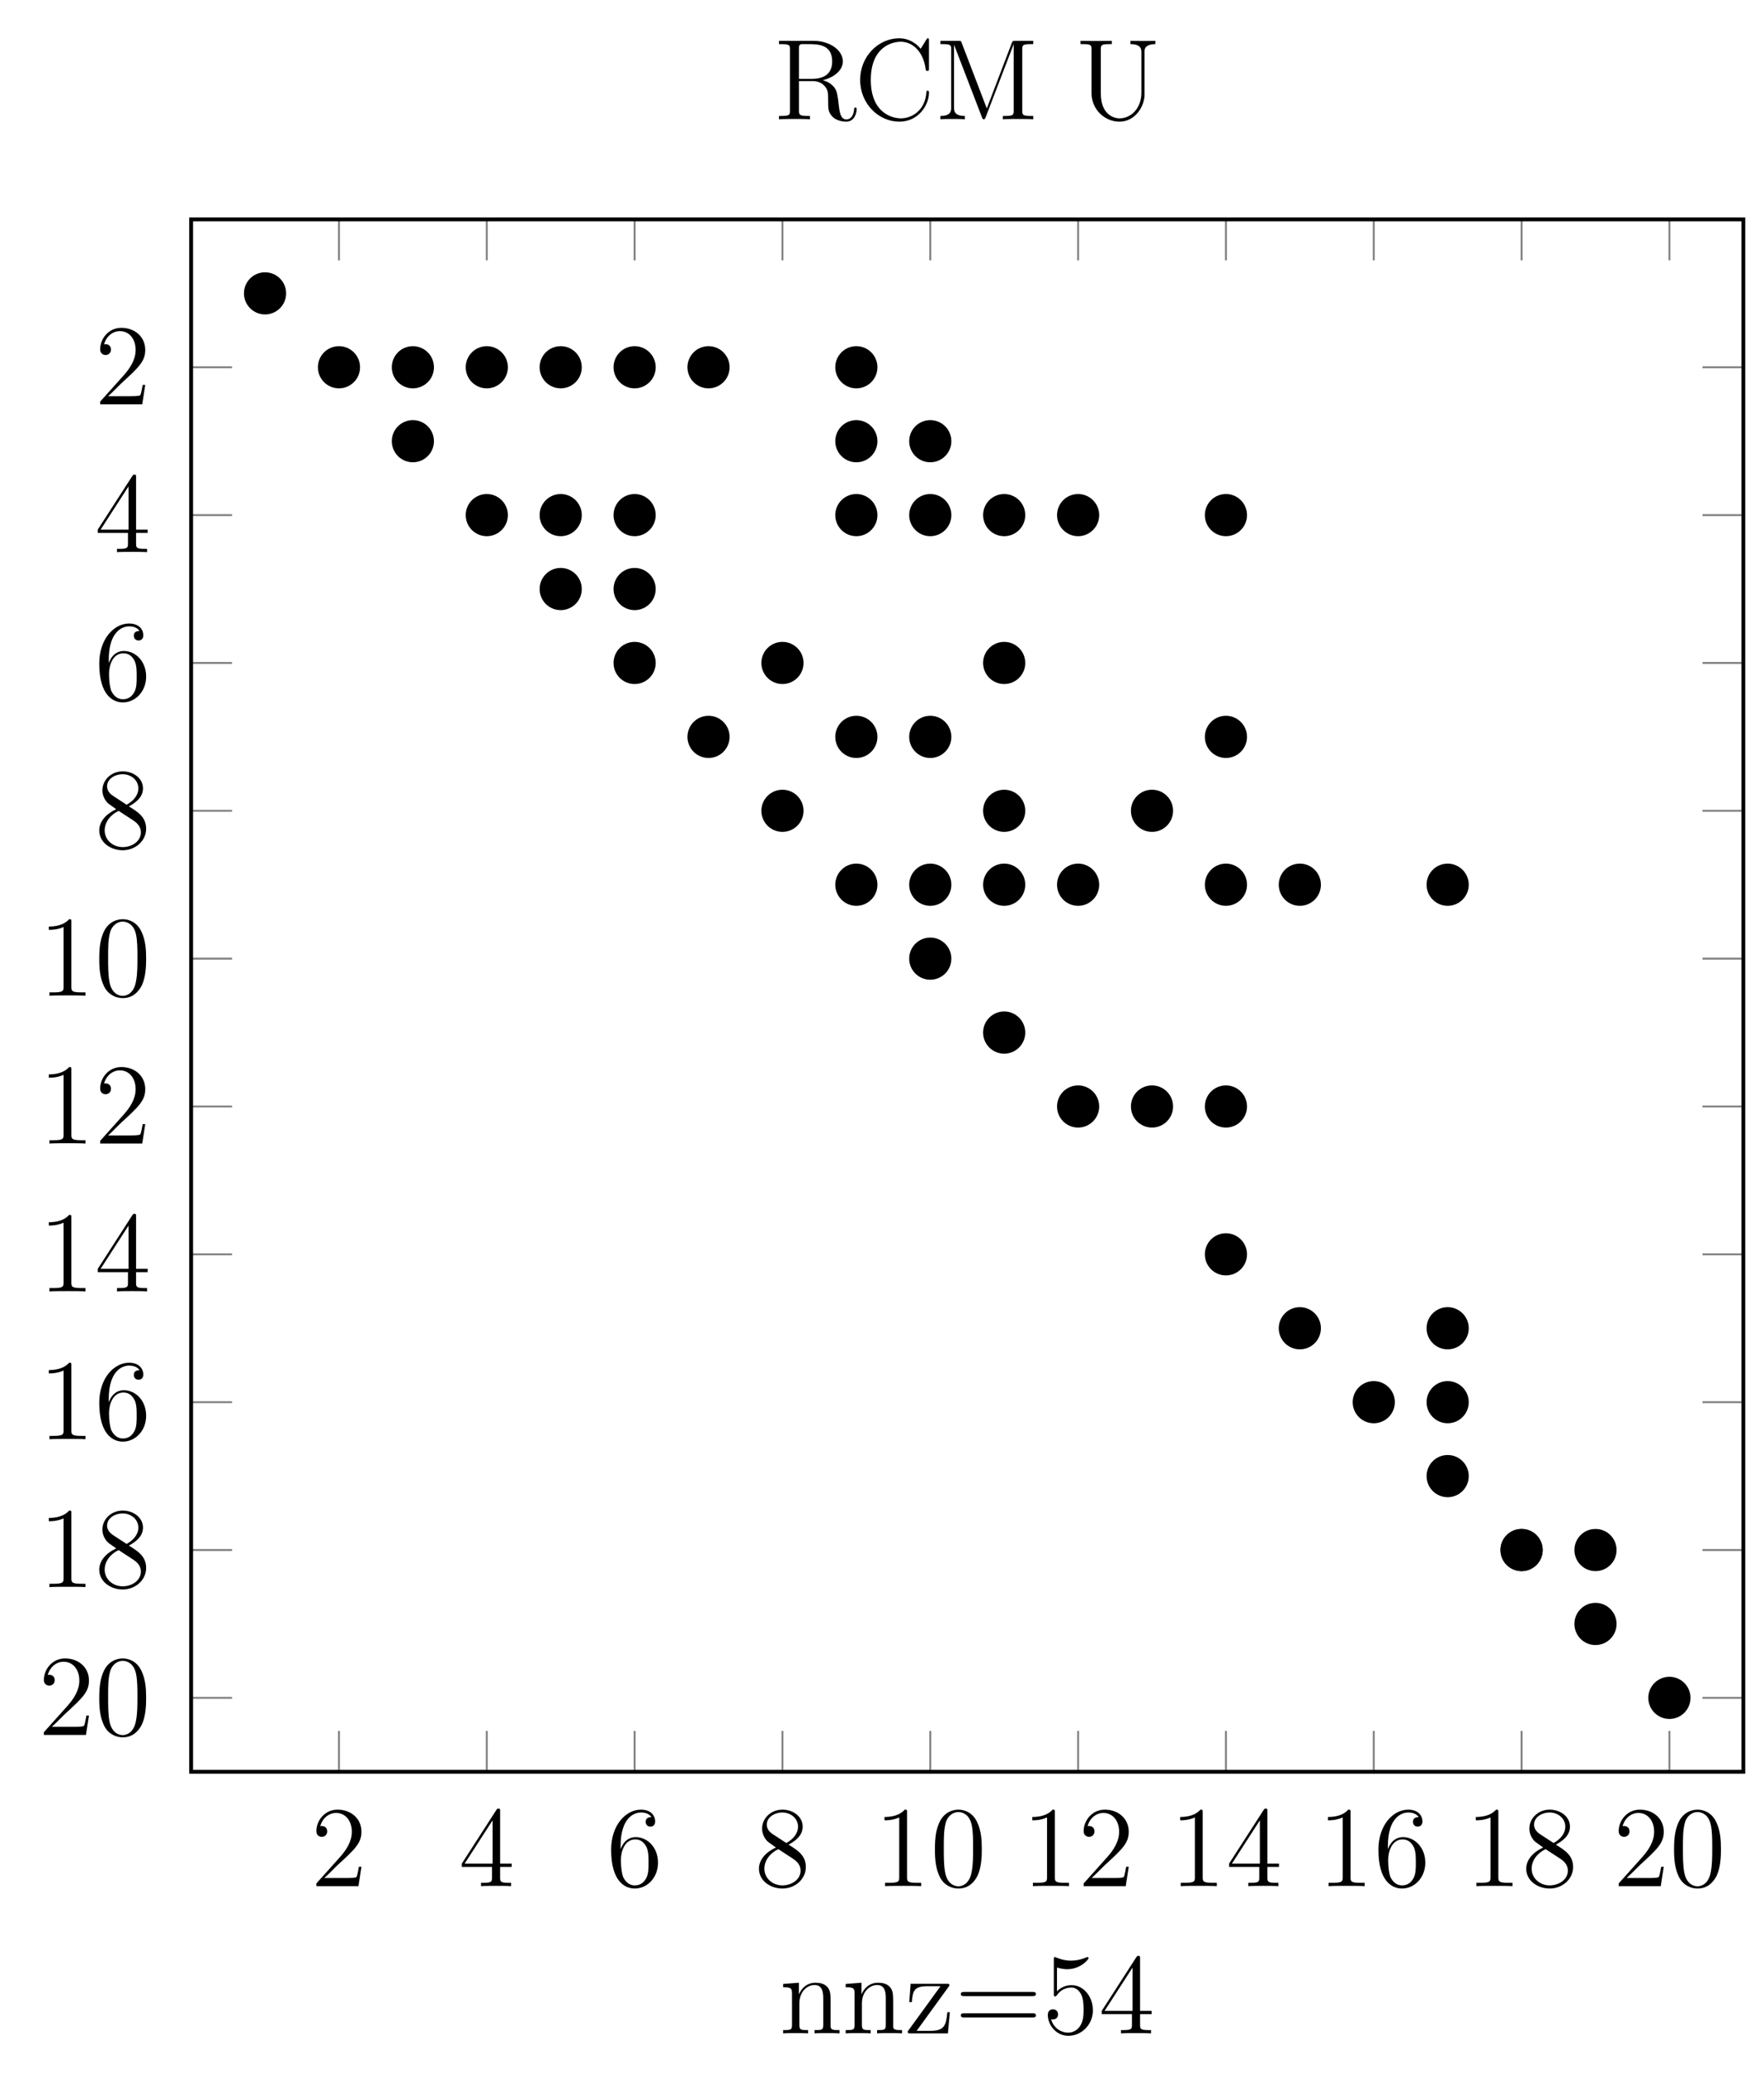 <?xml version="1.0" encoding="UTF-8"?>
<svg xmlns="http://www.w3.org/2000/svg" xmlns:xlink="http://www.w3.org/1999/xlink" width="183.42pt" height="215.64pt" viewBox="0 0 183.42 215.64" version="1.1">
<defs>
<g>
<symbol overflow="visible" id="glyph0-0">
<path style="stroke:none;" d=""/>
</symbol>
<symbol overflow="visible" id="glyph0-1">
<path style="stroke:none;" d="M 5.266 -2.016 L 5 -2.016 C 4.953 -1.812 4.859 -1.141 4.75 -0.953 C 4.656 -0.844 3.984 -0.844 3.625 -0.844 L 1.406 -0.844 C 1.734 -1.125 2.469 -1.891 2.766 -2.172 C 4.594 -3.844 5.266 -4.469 5.266 -5.656 C 5.266 -7.031 4.172 -7.953 2.781 -7.953 C 1.406 -7.953 0.578 -6.766 0.578 -5.734 C 0.578 -5.125 1.109 -5.125 1.141 -5.125 C 1.406 -5.125 1.703 -5.312 1.703 -5.688 C 1.703 -6.031 1.484 -6.25 1.141 -6.25 C 1.047 -6.25 1.016 -6.25 0.984 -6.234 C 1.203 -7.047 1.859 -7.609 2.625 -7.609 C 3.641 -7.609 4.266 -6.75 4.266 -5.656 C 4.266 -4.641 3.688 -3.75 3 -2.984 L 0.578 -0.281 L 0.578 0 L 4.953 0 Z M 5.266 -2.016 "/>
</symbol>
<symbol overflow="visible" id="glyph0-2">
<path style="stroke:none;" d="M 4.312 -7.781 C 4.312 -8.016 4.312 -8.062 4.141 -8.062 C 4.047 -8.062 4.016 -8.062 3.922 -7.922 L 0.328 -2.344 L 0.328 -2 L 3.469 -2 L 3.469 -0.906 C 3.469 -0.469 3.438 -0.344 2.562 -0.344 L 2.328 -0.344 L 2.328 0 C 2.609 -0.031 3.547 -0.031 3.891 -0.031 C 4.219 -0.031 5.172 -0.031 5.453 0 L 5.453 -0.344 L 5.219 -0.344 C 4.344 -0.344 4.312 -0.469 4.312 -0.906 L 4.312 -2 L 5.516 -2 L 5.516 -2.344 L 4.312 -2.344 Z M 3.531 -6.844 L 3.531 -2.344 L 0.625 -2.344 Z M 3.531 -6.844 "/>
</symbol>
<symbol overflow="visible" id="glyph0-3">
<path style="stroke:none;" d="M 1.469 -4.156 C 1.469 -7.188 2.938 -7.656 3.578 -7.656 C 4.016 -7.656 4.453 -7.531 4.672 -7.172 C 4.531 -7.172 4.078 -7.172 4.078 -6.688 C 4.078 -6.422 4.25 -6.188 4.562 -6.188 C 4.859 -6.188 5.062 -6.375 5.062 -6.719 C 5.062 -7.344 4.609 -7.953 3.578 -7.953 C 2.062 -7.953 0.484 -6.406 0.484 -3.781 C 0.484 -0.484 1.922 0.25 2.938 0.25 C 4.25 0.25 5.359 -0.891 5.359 -2.438 C 5.359 -4.031 4.25 -5.094 3.047 -5.094 C 1.984 -5.094 1.594 -4.172 1.469 -3.844 Z M 2.938 -0.078 C 2.188 -0.078 1.828 -0.734 1.719 -0.984 C 1.609 -1.297 1.5 -1.891 1.5 -2.719 C 1.5 -3.672 1.922 -4.859 3 -4.859 C 3.656 -4.859 4 -4.406 4.188 -4 C 4.375 -3.562 4.375 -2.969 4.375 -2.453 C 4.375 -1.844 4.375 -1.297 4.141 -0.844 C 3.844 -0.281 3.422 -0.078 2.938 -0.078 Z M 2.938 -0.078 "/>
</symbol>
<symbol overflow="visible" id="glyph0-4">
<path style="stroke:none;" d="M 3.562 -4.312 C 4.156 -4.641 5.031 -5.188 5.031 -6.188 C 5.031 -7.234 4.031 -7.953 2.922 -7.953 C 1.75 -7.953 0.812 -7.078 0.812 -5.984 C 0.812 -5.578 0.938 -5.172 1.266 -4.766 C 1.406 -4.609 1.406 -4.609 2.25 -4.016 C 1.094 -3.484 0.484 -2.672 0.484 -1.812 C 0.484 -0.531 1.703 0.25 2.922 0.25 C 4.25 0.25 5.359 -0.734 5.359 -1.984 C 5.359 -3.203 4.5 -3.734 3.562 -4.312 Z M 1.938 -5.391 C 1.781 -5.5 1.297 -5.812 1.297 -6.391 C 1.297 -7.172 2.109 -7.656 2.922 -7.656 C 3.781 -7.656 4.547 -7.047 4.547 -6.188 C 4.547 -5.453 4.016 -4.859 3.328 -4.484 Z M 2.5 -3.844 L 3.938 -2.906 C 4.25 -2.703 4.812 -2.328 4.812 -1.609 C 4.812 -0.688 3.891 -0.078 2.922 -0.078 C 1.906 -0.078 1.047 -0.812 1.047 -1.812 C 1.047 -2.734 1.719 -3.484 2.5 -3.844 Z M 2.5 -3.844 "/>
</symbol>
<symbol overflow="visible" id="glyph0-5">
<path style="stroke:none;" d="M 3.438 -7.656 C 3.438 -7.938 3.438 -7.953 3.203 -7.953 C 2.922 -7.625 2.312 -7.188 1.094 -7.188 L 1.094 -6.844 C 1.359 -6.844 1.953 -6.844 2.625 -7.141 L 2.625 -0.922 C 2.625 -0.484 2.578 -0.344 1.531 -0.344 L 1.156 -0.344 L 1.156 0 C 1.484 -0.031 2.641 -0.031 3.031 -0.031 C 3.438 -0.031 4.578 -0.031 4.906 0 L 4.906 -0.344 L 4.531 -0.344 C 3.484 -0.344 3.438 -0.484 3.438 -0.922 Z M 3.438 -7.656 "/>
</symbol>
<symbol overflow="visible" id="glyph0-6">
<path style="stroke:none;" d="M 5.359 -3.828 C 5.359 -4.812 5.297 -5.781 4.859 -6.688 C 4.375 -7.688 3.516 -7.953 2.922 -7.953 C 2.234 -7.953 1.391 -7.609 0.938 -6.609 C 0.609 -5.859 0.484 -5.109 0.484 -3.828 C 0.484 -2.672 0.578 -1.797 1 -0.938 C 1.469 -0.031 2.297 0.25 2.922 0.25 C 3.953 0.25 4.547 -0.375 4.906 -1.062 C 5.328 -1.953 5.359 -3.125 5.359 -3.828 Z M 2.922 0.016 C 2.531 0.016 1.75 -0.203 1.531 -1.5 C 1.406 -2.219 1.406 -3.125 1.406 -3.969 C 1.406 -4.953 1.406 -5.828 1.594 -6.531 C 1.797 -7.344 2.406 -7.703 2.922 -7.703 C 3.375 -7.703 4.062 -7.438 4.297 -6.406 C 4.453 -5.719 4.453 -4.781 4.453 -3.969 C 4.453 -3.172 4.453 -2.266 4.312 -1.531 C 4.094 -0.219 3.328 0.016 2.922 0.016 Z M 2.922 0.016 "/>
</symbol>
<symbol overflow="visible" id="glyph1-0">
<path style="stroke:none;" d=""/>
</symbol>
<symbol overflow="visible" id="glyph1-1">
<path style="stroke:none;" d="M 6.234 0 L 6.234 -0.344 C 5.625 -0.344 5.328 -0.344 5.312 -0.703 L 5.312 -2.906 C 5.312 -4.016 5.312 -4.344 5.047 -4.734 C 4.703 -5.203 4.141 -5.266 3.734 -5.266 C 2.562 -5.266 2.109 -4.281 2.016 -4.047 L 2.016 -5.266 L 0.375 -5.141 L 0.375 -4.797 C 1.188 -4.797 1.297 -4.703 1.297 -4.125 L 1.297 -0.891 C 1.297 -0.344 1.156 -0.344 0.375 -0.344 L 0.375 0 C 0.688 -0.031 1.344 -0.031 1.672 -0.031 C 2.016 -0.031 2.672 -0.031 2.969 0 L 2.969 -0.344 C 2.219 -0.344 2.062 -0.344 2.062 -0.891 L 2.062 -3.109 C 2.062 -4.359 2.891 -5.031 3.641 -5.031 C 4.375 -5.031 4.547 -4.422 4.547 -3.688 L 4.547 -0.891 C 4.547 -0.344 4.406 -0.344 3.641 -0.344 L 3.641 0 C 3.938 -0.031 4.594 -0.031 4.922 -0.031 C 5.266 -0.031 5.922 -0.031 6.234 0 Z M 6.234 0 "/>
</symbol>
<symbol overflow="visible" id="glyph1-2">
<path style="stroke:none;" d="M 4.703 -2.203 L 4.438 -2.203 C 4.328 -0.844 4.125 -0.266 2.703 -0.266 L 1.25 -0.266 L 4.547 -4.812 C 4.656 -4.953 4.656 -4.969 4.656 -5.016 C 4.656 -5.156 4.578 -5.156 4.375 -5.156 L 0.625 -5.156 L 0.484 -3.25 L 0.75 -3.25 C 0.828 -4.469 1.047 -4.906 2.359 -4.906 L 3.734 -4.906 L 0.328 -0.219 C 0.328 0 0.344 0 0.609 0 L 4.5 0 Z M 4.703 -2.203 "/>
</symbol>
<symbol overflow="visible" id="glyph1-3">
<path style="stroke:none;" d="M 8.453 -4.094 C 8.453 -4.312 8.25 -4.312 8.062 -4.312 L 1.031 -4.312 C 0.859 -4.312 0.641 -4.312 0.641 -4.094 C 0.641 -3.875 0.844 -3.875 1.031 -3.875 L 8.062 -3.875 C 8.234 -3.875 8.453 -3.875 8.453 -4.094 Z M 8.453 -1.859 C 8.453 -2.094 8.25 -2.094 8.062 -2.094 L 1.031 -2.094 C 0.859 -2.094 0.641 -2.094 0.641 -1.875 C 0.641 -1.656 0.844 -1.656 1.031 -1.656 L 8.062 -1.656 C 8.234 -1.656 8.453 -1.656 8.453 -1.859 Z M 8.453 -1.859 "/>
</symbol>
<symbol overflow="visible" id="glyph1-4">
<path style="stroke:none;" d="M 5.266 -2.406 C 5.266 -3.828 4.297 -5.016 3.047 -5.016 C 2.359 -5.016 1.844 -4.703 1.531 -4.375 L 1.531 -6.844 C 2.047 -6.688 2.469 -6.672 2.594 -6.672 C 3.938 -6.672 4.812 -7.656 4.812 -7.828 C 4.812 -7.875 4.781 -7.938 4.703 -7.938 C 4.703 -7.938 4.656 -7.938 4.547 -7.891 C 3.891 -7.609 3.312 -7.562 3 -7.562 C 2.219 -7.562 1.656 -7.812 1.422 -7.906 C 1.344 -7.938 1.297 -7.938 1.297 -7.938 C 1.203 -7.938 1.203 -7.859 1.203 -7.672 L 1.203 -4.125 C 1.203 -3.906 1.203 -3.844 1.344 -3.844 C 1.406 -3.844 1.422 -3.844 1.547 -4 C 1.875 -4.484 2.438 -4.766 3.031 -4.766 C 3.672 -4.766 3.984 -4.188 4.078 -3.984 C 4.281 -3.516 4.297 -2.922 4.297 -2.469 C 4.297 -2.016 4.297 -1.344 3.953 -0.797 C 3.688 -0.375 3.234 -0.078 2.703 -0.078 C 1.906 -0.078 1.141 -0.609 0.922 -1.484 C 0.984 -1.453 1.047 -1.453 1.109 -1.453 C 1.312 -1.453 1.641 -1.562 1.641 -1.969 C 1.641 -2.312 1.406 -2.5 1.109 -2.5 C 0.891 -2.5 0.578 -2.391 0.578 -1.922 C 0.578 -0.906 1.406 0.25 2.719 0.25 C 4.078 0.25 5.266 -0.891 5.266 -2.406 Z M 5.266 -2.406 "/>
</symbol>
<symbol overflow="visible" id="glyph1-5">
<path style="stroke:none;" d="M 5.516 -2 L 5.516 -2.344 L 4.312 -2.344 L 4.312 -7.781 C 4.312 -8.016 4.312 -8.062 4.141 -8.062 C 4.047 -8.062 4.016 -8.062 3.922 -7.922 L 0.328 -2.344 L 0.328 -2 L 3.469 -2 L 3.469 -0.906 C 3.469 -0.469 3.438 -0.344 2.562 -0.344 L 2.328 -0.344 L 2.328 0 C 2.609 -0.031 3.547 -0.031 3.891 -0.031 C 4.219 -0.031 5.172 -0.031 5.453 0 L 5.453 -0.344 L 5.219 -0.344 C 4.344 -0.344 4.312 -0.469 4.312 -0.906 L 4.312 -2 Z M 3.531 -2.344 L 0.625 -2.344 L 3.531 -6.844 Z M 3.531 -2.344 "/>
</symbol>
<symbol overflow="visible" id="glyph1-6">
<path style="stroke:none;" d="M 8.578 -1.047 C 8.578 -1.109 8.578 -1.219 8.438 -1.219 C 8.312 -1.219 8.312 -1.141 8.312 -1.031 C 8.25 -0.312 7.906 0.016 7.516 0.016 C 6.969 0.016 6.844 -0.547 6.75 -1.188 L 6.641 -2.078 C 6.547 -2.672 6.5 -3.062 6.141 -3.438 C 6.016 -3.562 5.703 -3.891 5.047 -4.062 C 6.234 -4.344 7.141 -5.094 7.141 -6.016 C 7.141 -7.172 5.797 -8.156 4.078 -8.156 L 0.5 -8.156 L 0.5 -7.812 L 0.734 -7.812 C 1.609 -7.812 1.641 -7.703 1.641 -7.25 L 1.641 -0.906 C 1.641 -0.469 1.609 -0.344 0.734 -0.344 L 0.5 -0.344 L 0.5 0 C 0.781 -0.031 1.75 -0.031 2.109 -0.031 C 2.453 -0.031 3.438 -0.031 3.719 0 L 3.719 -0.344 L 3.484 -0.344 C 2.625 -0.344 2.578 -0.469 2.578 -0.906 L 2.578 -3.969 L 3.969 -3.969 C 4.438 -3.969 4.875 -3.844 5.203 -3.5 C 5.609 -3.047 5.609 -2.797 5.609 -1.969 C 5.609 -1.031 5.609 -0.719 6.125 -0.203 C 6.312 -0.031 6.812 0.25 7.484 0.25 C 8.422 0.25 8.578 -0.781 8.578 -1.047 Z M 6.031 -6.016 C 6.031 -4.969 5.469 -4.203 3.922 -4.203 L 2.578 -4.203 L 2.578 -7.344 C 2.578 -7.609 2.578 -7.75 2.828 -7.812 C 2.938 -7.812 3.297 -7.812 3.531 -7.812 C 4.5 -7.812 6.031 -7.812 6.031 -6.016 Z M 6.031 -6.016 "/>
</symbol>
<symbol overflow="visible" id="glyph1-7">
<path style="stroke:none;" d="M 7.797 -2.766 C 7.797 -2.906 7.797 -2.969 7.656 -2.969 C 7.547 -2.969 7.531 -2.922 7.531 -2.828 C 7.422 -0.938 6.031 -0.094 4.875 -0.094 C 4.047 -0.094 1.75 -0.594 1.75 -4.094 C 1.75 -7.547 4 -8.062 4.859 -8.062 C 6.125 -8.062 7.219 -7 7.453 -5.219 C 7.484 -5.062 7.484 -5.031 7.625 -5.031 C 7.797 -5.031 7.797 -5.062 7.797 -5.312 L 7.797 -8.141 C 7.797 -8.359 7.797 -8.422 7.672 -8.422 C 7.609 -8.422 7.594 -8.391 7.516 -8.266 L 6.938 -7.328 C 6.391 -8 5.578 -8.422 4.719 -8.422 C 2.531 -8.422 0.641 -6.531 0.641 -4.094 C 0.641 -1.609 2.562 0.25 4.719 0.25 C 6.688 0.25 7.797 -1.453 7.797 -2.766 Z M 7.797 -2.766 "/>
</symbol>
<symbol overflow="visible" id="glyph1-8">
<path style="stroke:none;" d="M 10.188 0 L 10.188 -0.344 L 9.938 -0.344 C 9.078 -0.344 9.047 -0.469 9.047 -0.906 L 9.047 -7.25 C 9.047 -7.703 9.078 -7.812 9.938 -7.812 L 10.188 -7.812 L 10.188 -8.156 L 8.328 -8.156 C 8.062 -8.156 8.062 -8.156 7.953 -7.922 L 5.359 -1.125 L 2.75 -7.938 C 2.672 -8.156 2.656 -8.156 2.375 -8.156 L 0.531 -8.156 L 0.531 -7.812 L 0.766 -7.812 C 1.625 -7.812 1.656 -7.703 1.656 -7.25 L 1.656 -1.234 C 1.656 -0.906 1.656 -0.344 0.531 -0.344 L 0.531 0 C 0.844 -0.031 1.469 -0.031 1.812 -0.031 C 2.141 -0.031 2.766 -0.031 3.078 0 L 3.078 -0.344 C 1.953 -0.344 1.953 -0.906 1.953 -1.234 L 1.953 -7.75 L 4.844 -0.234 C 4.891 -0.094 4.922 0 5.047 0 C 5.156 0 5.172 -0.062 5.25 -0.234 L 8.156 -7.812 L 8.156 -0.906 C 8.156 -0.469 8.125 -0.344 7.266 -0.344 L 7.031 -0.344 L 7.031 0 C 7.297 -0.031 8.266 -0.031 8.609 -0.031 C 8.953 -0.031 9.906 -0.031 10.188 0 Z M 10.188 0 "/>
</symbol>
<symbol overflow="visible" id="glyph1-9">
<path style="stroke:none;" d="M 8.266 -7.812 L 8.266 -8.156 C 7.953 -8.141 7.312 -8.141 6.984 -8.141 C 6.641 -8.141 5.984 -8.141 5.672 -8.156 L 5.672 -7.812 C 6.812 -7.812 6.812 -7.25 6.812 -6.938 L 6.812 -2.75 C 6.812 -1.078 5.672 -0.094 4.547 -0.094 C 3.844 -0.094 2.594 -0.578 2.594 -2.672 L 2.594 -7.25 C 2.594 -7.703 2.625 -7.812 3.484 -7.812 L 3.734 -7.812 L 3.734 -8.156 C 3.438 -8.141 2.469 -8.141 2.109 -8.141 C 1.75 -8.141 0.781 -8.141 0.484 -8.156 L 0.484 -7.812 L 0.734 -7.812 C 1.594 -7.812 1.625 -7.703 1.625 -7.25 L 1.625 -2.734 C 1.625 -1 3.016 0.25 4.531 0.25 C 6.188 0.25 7.141 -1.375 7.141 -2.562 L 7.141 -7.094 C 7.141 -7.812 8.062 -7.812 8.266 -7.812 Z M 8.266 -7.812 "/>
</symbol>
</g>
</defs>
<g id="surface1">
<path style="fill:none;stroke-width:0.199;stroke-linecap:butt;stroke-linejoin:miter;stroke:rgb(50%,50%,50%);stroke-opacity:1;stroke-miterlimit:10;" d="M 15.372 0.001 L 15.372 -4.253 M 30.743 0.001 L 30.743 -4.253 M 46.114 0.001 L 46.114 -4.253 M 61.485 0.001 L 61.485 -4.253 M 76.856 0.001 L 76.856 -4.253 M 92.228 0.001 L 92.228 -4.253 M 107.599 0.001 L 107.599 -4.253 M 122.97 0.001 L 122.97 -4.253 M 138.341 0.001 L 138.341 -4.253 M 153.712 0.001 L 153.712 -4.253 M 15.372 -161.394 L 15.372 -157.144 M 30.743 -161.394 L 30.743 -157.144 M 46.114 -161.394 L 46.114 -157.144 M 61.485 -161.394 L 61.485 -157.144 M 76.856 -161.394 L 76.856 -157.144 M 92.228 -161.394 L 92.228 -157.144 M 107.599 -161.394 L 107.599 -157.144 M 122.97 -161.394 L 122.97 -157.144 M 138.341 -161.394 L 138.341 -157.144 M 153.712 -161.394 L 153.712 -157.144 " transform="matrix(1,0,0,-1,19.874,22.813)"/>
<path style="fill:none;stroke-width:0.199;stroke-linecap:butt;stroke-linejoin:miter;stroke:rgb(50%,50%,50%);stroke-opacity:1;stroke-miterlimit:10;" d="M 0.001 -15.371 L 4.251 -15.371 M 0.001 -30.742 L 4.251 -30.742 M 0.001 -46.113 L 4.251 -46.113 M 0.001 -61.484 L 4.251 -61.484 M 0.001 -76.855 L 4.251 -76.855 M 0.001 -92.226 L 4.251 -92.226 M 0.001 -107.597 L 4.251 -107.597 M 0.001 -122.968 L 4.251 -122.968 M 0.001 -138.339 L 4.251 -138.339 M 0.001 -153.71 L 4.251 -153.71 M 161.396 -15.371 L 157.146 -15.371 M 161.396 -30.742 L 157.146 -30.742 M 161.396 -46.113 L 157.146 -46.113 M 161.396 -61.484 L 157.146 -61.484 M 161.396 -76.855 L 157.146 -76.855 M 161.396 -92.226 L 157.146 -92.226 M 161.396 -107.597 L 157.146 -107.597 M 161.396 -122.968 L 157.146 -122.968 M 161.396 -138.339 L 157.146 -138.339 M 161.396 -153.71 L 157.146 -153.71 " transform="matrix(1,0,0,-1,19.874,22.813)"/>
<path style="fill:none;stroke-width:0.399;stroke-linecap:butt;stroke-linejoin:miter;stroke:rgb(0%,0%,0%);stroke-opacity:1;stroke-miterlimit:10;" d="M 0.001 0.001 L 0.001 -161.394 L 161.396 -161.394 L 161.396 0.001 Z M 0.001 0.001 " transform="matrix(1,0,0,-1,19.874,22.813)"/>
<g style="fill:rgb(0%,0%,0%);fill-opacity:1;">
  <use xlink:href="#glyph0-1" x="32.318" y="196.097"/>
</g>
<g style="fill:rgb(0%,0%,0%);fill-opacity:1;">
  <use xlink:href="#glyph0-2" x="47.69" y="196.097"/>
</g>
<g style="fill:rgb(0%,0%,0%);fill-opacity:1;">
  <use xlink:href="#glyph0-3" x="63.061" y="196.097"/>
</g>
<g style="fill:rgb(0%,0%,0%);fill-opacity:1;">
  <use xlink:href="#glyph0-4" x="78.432" y="196.097"/>
</g>
<g style="fill:rgb(0%,0%,0%);fill-opacity:1;">
  <use xlink:href="#glyph0-5" x="90.876" y="196.097"/>
  <use xlink:href="#glyph0-6" x="96.729" y="196.097"/>
</g>
<g style="fill:rgb(0%,0%,0%);fill-opacity:1;">
  <use xlink:href="#glyph0-5" x="106.247" y="196.097"/>
  <use xlink:href="#glyph0-1" x="112.1" y="196.097"/>
</g>
<g style="fill:rgb(0%,0%,0%);fill-opacity:1;">
  <use xlink:href="#glyph0-5" x="121.618" y="196.097"/>
  <use xlink:href="#glyph0-2" x="127.471" y="196.097"/>
</g>
<g style="fill:rgb(0%,0%,0%);fill-opacity:1;">
  <use xlink:href="#glyph0-5" x="136.989" y="196.097"/>
  <use xlink:href="#glyph0-3" x="142.842" y="196.097"/>
</g>
<g style="fill:rgb(0%,0%,0%);fill-opacity:1;">
  <use xlink:href="#glyph0-5" x="152.36" y="196.097"/>
  <use xlink:href="#glyph0-4" x="158.213" y="196.097"/>
</g>
<g style="fill:rgb(0%,0%,0%);fill-opacity:1;">
  <use xlink:href="#glyph0-1" x="167.731" y="196.097"/>
  <use xlink:href="#glyph0-6" x="173.584" y="196.097"/>
</g>
<g style="fill:rgb(0%,0%,0%);fill-opacity:1;">
  <use xlink:href="#glyph0-1" x="9.837" y="42.036"/>
</g>
<g style="fill:rgb(0%,0%,0%);fill-opacity:1;">
  <use xlink:href="#glyph0-2" x="9.837" y="57.407"/>
</g>
<g style="fill:rgb(0%,0%,0%);fill-opacity:1;">
  <use xlink:href="#glyph0-3" x="9.837" y="72.778"/>
</g>
<g style="fill:rgb(0%,0%,0%);fill-opacity:1;">
  <use xlink:href="#glyph0-4" x="9.837" y="88.149"/>
</g>
<g style="fill:rgb(0%,0%,0%);fill-opacity:1;">
  <use xlink:href="#glyph0-5" x="3.984" y="103.52"/>
  <use xlink:href="#glyph0-6" x="9.837" y="103.52"/>
</g>
<g style="fill:rgb(0%,0%,0%);fill-opacity:1;">
  <use xlink:href="#glyph0-5" x="3.984" y="118.891"/>
  <use xlink:href="#glyph0-1" x="9.837" y="118.891"/>
</g>
<g style="fill:rgb(0%,0%,0%);fill-opacity:1;">
  <use xlink:href="#glyph0-5" x="3.984" y="134.262"/>
  <use xlink:href="#glyph0-2" x="9.837" y="134.262"/>
</g>
<g style="fill:rgb(0%,0%,0%);fill-opacity:1;">
  <use xlink:href="#glyph0-5" x="3.984" y="149.633"/>
  <use xlink:href="#glyph0-3" x="9.837" y="149.633"/>
</g>
<g style="fill:rgb(0%,0%,0%);fill-opacity:1;">
  <use xlink:href="#glyph0-5" x="3.984" y="165.004"/>
  <use xlink:href="#glyph0-4" x="9.837" y="165.004"/>
</g>
<g style="fill:rgb(0%,0%,0%);fill-opacity:1;">
  <use xlink:href="#glyph0-1" x="3.984" y="180.376"/>
  <use xlink:href="#glyph0-6" x="9.837" y="180.376"/>
</g>
<path style="fill-rule:nonzero;fill:rgb(0%,0%,0%);fill-opacity:1;stroke-width:0.399;stroke-linecap:butt;stroke-linejoin:miter;stroke:rgb(0%,0%,0%);stroke-opacity:1;stroke-miterlimit:10;" d="M 9.677 -7.687 C 9.677 -6.585 8.786 -5.695 7.685 -5.695 C 6.587 -5.695 5.692 -6.585 5.692 -7.687 C 5.692 -8.785 6.587 -9.679 7.685 -9.679 C 8.786 -9.679 9.677 -8.785 9.677 -7.687 Z M 9.677 -7.687 " transform="matrix(1,0,0,-1,19.874,22.813)"/>
<path style="fill-rule:nonzero;fill:rgb(0%,0%,0%);fill-opacity:1;stroke-width:0.399;stroke-linecap:butt;stroke-linejoin:miter;stroke:rgb(0%,0%,0%);stroke-opacity:1;stroke-miterlimit:10;" d="M 17.364 -15.371 C 17.364 -14.269 16.47 -13.378 15.372 -13.378 C 14.271 -13.378 13.38 -14.269 13.38 -15.371 C 13.38 -16.472 14.271 -17.363 15.372 -17.363 C 16.47 -17.363 17.364 -16.472 17.364 -15.371 Z M 17.364 -15.371 " transform="matrix(1,0,0,-1,19.874,22.813)"/>
<path style="fill-rule:nonzero;fill:rgb(0%,0%,0%);fill-opacity:1;stroke-width:0.399;stroke-linecap:butt;stroke-linejoin:miter;stroke:rgb(0%,0%,0%);stroke-opacity:1;stroke-miterlimit:10;" d="M 25.048 -15.371 C 25.048 -14.269 24.157 -13.378 23.056 -13.378 C 21.954 -13.378 21.064 -14.269 21.064 -15.371 C 21.064 -16.472 21.954 -17.363 23.056 -17.363 C 24.157 -17.363 25.048 -16.472 25.048 -15.371 Z M 25.048 -15.371 " transform="matrix(1,0,0,-1,19.874,22.813)"/>
<path style="fill-rule:nonzero;fill:rgb(0%,0%,0%);fill-opacity:1;stroke-width:0.399;stroke-linecap:butt;stroke-linejoin:miter;stroke:rgb(0%,0%,0%);stroke-opacity:1;stroke-miterlimit:10;" d="M 25.048 -23.058 C 25.048 -21.957 24.157 -21.066 23.056 -21.066 C 21.954 -21.066 21.064 -21.957 21.064 -23.058 C 21.064 -24.156 21.954 -25.05 23.056 -25.05 C 24.157 -25.05 25.048 -24.156 25.048 -23.058 Z M 25.048 -23.058 " transform="matrix(1,0,0,-1,19.874,22.813)"/>
<path style="fill-rule:nonzero;fill:rgb(0%,0%,0%);fill-opacity:1;stroke-width:0.399;stroke-linecap:butt;stroke-linejoin:miter;stroke:rgb(0%,0%,0%);stroke-opacity:1;stroke-miterlimit:10;" d="M 32.735 -15.371 C 32.735 -14.269 31.841 -13.378 30.743 -13.378 C 29.642 -13.378 28.751 -14.269 28.751 -15.371 C 28.751 -16.472 29.642 -17.363 30.743 -17.363 C 31.841 -17.363 32.735 -16.472 32.735 -15.371 Z M 32.735 -15.371 " transform="matrix(1,0,0,-1,19.874,22.813)"/>
<path style="fill-rule:nonzero;fill:rgb(0%,0%,0%);fill-opacity:1;stroke-width:0.399;stroke-linecap:butt;stroke-linejoin:miter;stroke:rgb(0%,0%,0%);stroke-opacity:1;stroke-miterlimit:10;" d="M 32.735 -30.742 C 32.735 -29.64 31.841 -28.75 30.743 -28.75 C 29.642 -28.75 28.751 -29.64 28.751 -30.742 C 28.751 -31.843 29.642 -32.734 30.743 -32.734 C 31.841 -32.734 32.735 -31.843 32.735 -30.742 Z M 32.735 -30.742 " transform="matrix(1,0,0,-1,19.874,22.813)"/>
<path style="fill-rule:nonzero;fill:rgb(0%,0%,0%);fill-opacity:1;stroke-width:0.399;stroke-linecap:butt;stroke-linejoin:miter;stroke:rgb(0%,0%,0%);stroke-opacity:1;stroke-miterlimit:10;" d="M 40.419 -15.371 C 40.419 -14.269 39.528 -13.378 38.427 -13.378 C 37.325 -13.378 36.435 -14.269 36.435 -15.371 C 36.435 -16.472 37.325 -17.363 38.427 -17.363 C 39.528 -17.363 40.419 -16.472 40.419 -15.371 Z M 40.419 -15.371 " transform="matrix(1,0,0,-1,19.874,22.813)"/>
<path style="fill-rule:nonzero;fill:rgb(0%,0%,0%);fill-opacity:1;stroke-width:0.399;stroke-linecap:butt;stroke-linejoin:miter;stroke:rgb(0%,0%,0%);stroke-opacity:1;stroke-miterlimit:10;" d="M 40.419 -30.742 C 40.419 -29.64 39.528 -28.75 38.427 -28.75 C 37.325 -28.75 36.435 -29.64 36.435 -30.742 C 36.435 -31.843 37.325 -32.734 38.427 -32.734 C 39.528 -32.734 40.419 -31.843 40.419 -30.742 Z M 40.419 -30.742 " transform="matrix(1,0,0,-1,19.874,22.813)"/>
<path style="fill-rule:nonzero;fill:rgb(0%,0%,0%);fill-opacity:1;stroke-width:0.399;stroke-linecap:butt;stroke-linejoin:miter;stroke:rgb(0%,0%,0%);stroke-opacity:1;stroke-miterlimit:10;" d="M 40.419 -38.429 C 40.419 -37.328 39.528 -36.433 38.427 -36.433 C 37.325 -36.433 36.435 -37.328 36.435 -38.429 C 36.435 -39.527 37.325 -40.421 38.427 -40.421 C 39.528 -40.421 40.419 -39.527 40.419 -38.429 Z M 40.419 -38.429 " transform="matrix(1,0,0,-1,19.874,22.813)"/>
<path style="fill-rule:nonzero;fill:rgb(0%,0%,0%);fill-opacity:1;stroke-width:0.399;stroke-linecap:butt;stroke-linejoin:miter;stroke:rgb(0%,0%,0%);stroke-opacity:1;stroke-miterlimit:10;" d="M 48.106 -15.371 C 48.106 -14.269 47.212 -13.378 46.114 -13.378 C 45.013 -13.378 44.122 -14.269 44.122 -15.371 C 44.122 -16.472 45.013 -17.363 46.114 -17.363 C 47.212 -17.363 48.106 -16.472 48.106 -15.371 Z M 48.106 -15.371 " transform="matrix(1,0,0,-1,19.874,22.813)"/>
<path style="fill-rule:nonzero;fill:rgb(0%,0%,0%);fill-opacity:1;stroke-width:0.399;stroke-linecap:butt;stroke-linejoin:miter;stroke:rgb(0%,0%,0%);stroke-opacity:1;stroke-miterlimit:10;" d="M 48.106 -30.742 C 48.106 -29.64 47.212 -28.75 46.114 -28.75 C 45.013 -28.75 44.122 -29.64 44.122 -30.742 C 44.122 -31.843 45.013 -32.734 46.114 -32.734 C 47.212 -32.734 48.106 -31.843 48.106 -30.742 Z M 48.106 -30.742 " transform="matrix(1,0,0,-1,19.874,22.813)"/>
<path style="fill-rule:nonzero;fill:rgb(0%,0%,0%);fill-opacity:1;stroke-width:0.399;stroke-linecap:butt;stroke-linejoin:miter;stroke:rgb(0%,0%,0%);stroke-opacity:1;stroke-miterlimit:10;" d="M 48.106 -38.429 C 48.106 -37.328 47.212 -36.433 46.114 -36.433 C 45.013 -36.433 44.122 -37.328 44.122 -38.429 C 44.122 -39.527 45.013 -40.421 46.114 -40.421 C 47.212 -40.421 48.106 -39.527 48.106 -38.429 Z M 48.106 -38.429 " transform="matrix(1,0,0,-1,19.874,22.813)"/>
<path style="fill-rule:nonzero;fill:rgb(0%,0%,0%);fill-opacity:1;stroke-width:0.399;stroke-linecap:butt;stroke-linejoin:miter;stroke:rgb(0%,0%,0%);stroke-opacity:1;stroke-miterlimit:10;" d="M 48.106 -46.113 C 48.106 -45.011 47.212 -44.121 46.114 -44.121 C 45.013 -44.121 44.122 -45.011 44.122 -46.113 C 44.122 -47.214 45.013 -48.105 46.114 -48.105 C 47.212 -48.105 48.106 -47.214 48.106 -46.113 Z M 48.106 -46.113 " transform="matrix(1,0,0,-1,19.874,22.813)"/>
<path style="fill-rule:nonzero;fill:rgb(0%,0%,0%);fill-opacity:1;stroke-width:0.399;stroke-linecap:butt;stroke-linejoin:miter;stroke:rgb(0%,0%,0%);stroke-opacity:1;stroke-miterlimit:10;" d="M 55.79 -15.371 C 55.79 -14.269 54.899 -13.378 53.798 -13.378 C 52.696 -13.378 51.806 -14.269 51.806 -15.371 C 51.806 -16.472 52.696 -17.363 53.798 -17.363 C 54.899 -17.363 55.79 -16.472 55.79 -15.371 Z M 55.79 -15.371 " transform="matrix(1,0,0,-1,19.874,22.813)"/>
<path style="fill-rule:nonzero;fill:rgb(0%,0%,0%);fill-opacity:1;stroke-width:0.399;stroke-linecap:butt;stroke-linejoin:miter;stroke:rgb(0%,0%,0%);stroke-opacity:1;stroke-miterlimit:10;" d="M 55.79 -53.8 C 55.79 -52.699 54.899 -51.804 53.798 -51.804 C 52.696 -51.804 51.806 -52.699 51.806 -53.8 C 51.806 -54.898 52.696 -55.792 53.798 -55.792 C 54.899 -55.792 55.79 -54.898 55.79 -53.8 Z M 55.79 -53.8 " transform="matrix(1,0,0,-1,19.874,22.813)"/>
<path style="fill-rule:nonzero;fill:rgb(0%,0%,0%);fill-opacity:1;stroke-width:0.399;stroke-linecap:butt;stroke-linejoin:miter;stroke:rgb(0%,0%,0%);stroke-opacity:1;stroke-miterlimit:10;" d="M 63.478 -46.113 C 63.478 -45.011 62.583 -44.121 61.485 -44.121 C 60.384 -44.121 59.493 -45.011 59.493 -46.113 C 59.493 -47.214 60.384 -48.105 61.485 -48.105 C 62.583 -48.105 63.478 -47.214 63.478 -46.113 Z M 63.478 -46.113 " transform="matrix(1,0,0,-1,19.874,22.813)"/>
<path style="fill-rule:nonzero;fill:rgb(0%,0%,0%);fill-opacity:1;stroke-width:0.399;stroke-linecap:butt;stroke-linejoin:miter;stroke:rgb(0%,0%,0%);stroke-opacity:1;stroke-miterlimit:10;" d="M 63.478 -61.484 C 63.478 -60.382 62.583 -59.492 61.485 -59.492 C 60.384 -59.492 59.493 -60.382 59.493 -61.484 C 59.493 -62.585 60.384 -63.476 61.485 -63.476 C 62.583 -63.476 63.478 -62.585 63.478 -61.484 Z M 63.478 -61.484 " transform="matrix(1,0,0,-1,19.874,22.813)"/>
<path style="fill-rule:nonzero;fill:rgb(0%,0%,0%);fill-opacity:1;stroke-width:0.399;stroke-linecap:butt;stroke-linejoin:miter;stroke:rgb(0%,0%,0%);stroke-opacity:1;stroke-miterlimit:10;" d="M 71.161 -15.371 C 71.161 -14.269 70.271 -13.378 69.169 -13.378 C 68.067 -13.378 67.177 -14.269 67.177 -15.371 C 67.177 -16.472 68.067 -17.363 69.169 -17.363 C 70.271 -17.363 71.161 -16.472 71.161 -15.371 Z M 71.161 -15.371 " transform="matrix(1,0,0,-1,19.874,22.813)"/>
<path style="fill-rule:nonzero;fill:rgb(0%,0%,0%);fill-opacity:1;stroke-width:0.399;stroke-linecap:butt;stroke-linejoin:miter;stroke:rgb(0%,0%,0%);stroke-opacity:1;stroke-miterlimit:10;" d="M 71.161 -23.058 C 71.161 -21.957 70.271 -21.066 69.169 -21.066 C 68.067 -21.066 67.177 -21.957 67.177 -23.058 C 67.177 -24.156 68.067 -25.05 69.169 -25.05 C 70.271 -25.05 71.161 -24.156 71.161 -23.058 Z M 71.161 -23.058 " transform="matrix(1,0,0,-1,19.874,22.813)"/>
<path style="fill-rule:nonzero;fill:rgb(0%,0%,0%);fill-opacity:1;stroke-width:0.399;stroke-linecap:butt;stroke-linejoin:miter;stroke:rgb(0%,0%,0%);stroke-opacity:1;stroke-miterlimit:10;" d="M 71.161 -30.742 C 71.161 -29.64 70.271 -28.75 69.169 -28.75 C 68.067 -28.75 67.177 -29.64 67.177 -30.742 C 67.177 -31.843 68.067 -32.734 69.169 -32.734 C 70.271 -32.734 71.161 -31.843 71.161 -30.742 Z M 71.161 -30.742 " transform="matrix(1,0,0,-1,19.874,22.813)"/>
<path style="fill-rule:nonzero;fill:rgb(0%,0%,0%);fill-opacity:1;stroke-width:0.399;stroke-linecap:butt;stroke-linejoin:miter;stroke:rgb(0%,0%,0%);stroke-opacity:1;stroke-miterlimit:10;" d="M 71.161 -53.8 C 71.161 -52.699 70.271 -51.804 69.169 -51.804 C 68.067 -51.804 67.177 -52.699 67.177 -53.8 C 67.177 -54.898 68.067 -55.792 69.169 -55.792 C 70.271 -55.792 71.161 -54.898 71.161 -53.8 Z M 71.161 -53.8 " transform="matrix(1,0,0,-1,19.874,22.813)"/>
<path style="fill-rule:nonzero;fill:rgb(0%,0%,0%);fill-opacity:1;stroke-width:0.399;stroke-linecap:butt;stroke-linejoin:miter;stroke:rgb(0%,0%,0%);stroke-opacity:1;stroke-miterlimit:10;" d="M 71.161 -69.171 C 71.161 -68.07 70.271 -67.175 69.169 -67.175 C 68.067 -67.175 67.177 -68.07 67.177 -69.171 C 67.177 -70.269 68.067 -71.164 69.169 -71.164 C 70.271 -71.164 71.161 -70.269 71.161 -69.171 Z M 71.161 -69.171 " transform="matrix(1,0,0,-1,19.874,22.813)"/>
<path style="fill-rule:nonzero;fill:rgb(0%,0%,0%);fill-opacity:1;stroke-width:0.399;stroke-linecap:butt;stroke-linejoin:miter;stroke:rgb(0%,0%,0%);stroke-opacity:1;stroke-miterlimit:10;" d="M 78.849 -23.058 C 78.849 -21.957 77.954 -21.066 76.856 -21.066 C 75.755 -21.066 74.864 -21.957 74.864 -23.058 C 74.864 -24.156 75.755 -25.05 76.856 -25.05 C 77.954 -25.05 78.849 -24.156 78.849 -23.058 Z M 78.849 -23.058 " transform="matrix(1,0,0,-1,19.874,22.813)"/>
<path style="fill-rule:nonzero;fill:rgb(0%,0%,0%);fill-opacity:1;stroke-width:0.399;stroke-linecap:butt;stroke-linejoin:miter;stroke:rgb(0%,0%,0%);stroke-opacity:1;stroke-miterlimit:10;" d="M 78.849 -30.742 C 78.849 -29.64 77.954 -28.75 76.856 -28.75 C 75.755 -28.75 74.864 -29.64 74.864 -30.742 C 74.864 -31.843 75.755 -32.734 76.856 -32.734 C 77.954 -32.734 78.849 -31.843 78.849 -30.742 Z M 78.849 -30.742 " transform="matrix(1,0,0,-1,19.874,22.813)"/>
<path style="fill-rule:nonzero;fill:rgb(0%,0%,0%);fill-opacity:1;stroke-width:0.399;stroke-linecap:butt;stroke-linejoin:miter;stroke:rgb(0%,0%,0%);stroke-opacity:1;stroke-miterlimit:10;" d="M 78.849 -53.8 C 78.849 -52.699 77.954 -51.804 76.856 -51.804 C 75.755 -51.804 74.864 -52.699 74.864 -53.8 C 74.864 -54.898 75.755 -55.792 76.856 -55.792 C 77.954 -55.792 78.849 -54.898 78.849 -53.8 Z M 78.849 -53.8 " transform="matrix(1,0,0,-1,19.874,22.813)"/>
<path style="fill-rule:nonzero;fill:rgb(0%,0%,0%);fill-opacity:1;stroke-width:0.399;stroke-linecap:butt;stroke-linejoin:miter;stroke:rgb(0%,0%,0%);stroke-opacity:1;stroke-miterlimit:10;" d="M 78.849 -69.171 C 78.849 -68.07 77.954 -67.175 76.856 -67.175 C 75.755 -67.175 74.864 -68.07 74.864 -69.171 C 74.864 -70.269 75.755 -71.164 76.856 -71.164 C 77.954 -71.164 78.849 -70.269 78.849 -69.171 Z M 78.849 -69.171 " transform="matrix(1,0,0,-1,19.874,22.813)"/>
<path style="fill-rule:nonzero;fill:rgb(0%,0%,0%);fill-opacity:1;stroke-width:0.399;stroke-linecap:butt;stroke-linejoin:miter;stroke:rgb(0%,0%,0%);stroke-opacity:1;stroke-miterlimit:10;" d="M 78.849 -76.855 C 78.849 -75.753 77.954 -74.863 76.856 -74.863 C 75.755 -74.863 74.864 -75.753 74.864 -76.855 C 74.864 -77.957 75.755 -78.847 76.856 -78.847 C 77.954 -78.847 78.849 -77.957 78.849 -76.855 Z M 78.849 -76.855 " transform="matrix(1,0,0,-1,19.874,22.813)"/>
<path style="fill-rule:nonzero;fill:rgb(0%,0%,0%);fill-opacity:1;stroke-width:0.399;stroke-linecap:butt;stroke-linejoin:miter;stroke:rgb(0%,0%,0%);stroke-opacity:1;stroke-miterlimit:10;" d="M 86.532 -30.742 C 86.532 -29.64 85.642 -28.75 84.54 -28.75 C 83.439 -28.75 82.548 -29.64 82.548 -30.742 C 82.548 -31.843 83.439 -32.734 84.54 -32.734 C 85.642 -32.734 86.532 -31.843 86.532 -30.742 Z M 86.532 -30.742 " transform="matrix(1,0,0,-1,19.874,22.813)"/>
<path style="fill-rule:nonzero;fill:rgb(0%,0%,0%);fill-opacity:1;stroke-width:0.399;stroke-linecap:butt;stroke-linejoin:miter;stroke:rgb(0%,0%,0%);stroke-opacity:1;stroke-miterlimit:10;" d="M 86.532 -46.113 C 86.532 -45.011 85.642 -44.121 84.54 -44.121 C 83.439 -44.121 82.548 -45.011 82.548 -46.113 C 82.548 -47.214 83.439 -48.105 84.54 -48.105 C 85.642 -48.105 86.532 -47.214 86.532 -46.113 Z M 86.532 -46.113 " transform="matrix(1,0,0,-1,19.874,22.813)"/>
<path style="fill-rule:nonzero;fill:rgb(0%,0%,0%);fill-opacity:1;stroke-width:0.399;stroke-linecap:butt;stroke-linejoin:miter;stroke:rgb(0%,0%,0%);stroke-opacity:1;stroke-miterlimit:10;" d="M 86.532 -61.484 C 86.532 -60.382 85.642 -59.492 84.54 -59.492 C 83.439 -59.492 82.548 -60.382 82.548 -61.484 C 82.548 -62.585 83.439 -63.476 84.54 -63.476 C 85.642 -63.476 86.532 -62.585 86.532 -61.484 Z M 86.532 -61.484 " transform="matrix(1,0,0,-1,19.874,22.813)"/>
<path style="fill-rule:nonzero;fill:rgb(0%,0%,0%);fill-opacity:1;stroke-width:0.399;stroke-linecap:butt;stroke-linejoin:miter;stroke:rgb(0%,0%,0%);stroke-opacity:1;stroke-miterlimit:10;" d="M 86.532 -69.171 C 86.532 -68.07 85.642 -67.175 84.54 -67.175 C 83.439 -67.175 82.548 -68.07 82.548 -69.171 C 82.548 -70.269 83.439 -71.164 84.54 -71.164 C 85.642 -71.164 86.532 -70.269 86.532 -69.171 Z M 86.532 -69.171 " transform="matrix(1,0,0,-1,19.874,22.813)"/>
<path style="fill-rule:nonzero;fill:rgb(0%,0%,0%);fill-opacity:1;stroke-width:0.399;stroke-linecap:butt;stroke-linejoin:miter;stroke:rgb(0%,0%,0%);stroke-opacity:1;stroke-miterlimit:10;" d="M 86.532 -84.542 C 86.532 -83.441 85.642 -82.546 84.54 -82.546 C 83.439 -82.546 82.548 -83.441 82.548 -84.542 C 82.548 -85.64 83.439 -86.535 84.54 -86.535 C 85.642 -86.535 86.532 -85.64 86.532 -84.542 Z M 86.532 -84.542 " transform="matrix(1,0,0,-1,19.874,22.813)"/>
<path style="fill-rule:nonzero;fill:rgb(0%,0%,0%);fill-opacity:1;stroke-width:0.399;stroke-linecap:butt;stroke-linejoin:miter;stroke:rgb(0%,0%,0%);stroke-opacity:1;stroke-miterlimit:10;" d="M 94.22 -30.742 C 94.22 -29.64 93.325 -28.75 92.228 -28.75 C 91.126 -28.75 90.235 -29.64 90.235 -30.742 C 90.235 -31.843 91.126 -32.734 92.228 -32.734 C 93.325 -32.734 94.22 -31.843 94.22 -30.742 Z M 94.22 -30.742 " transform="matrix(1,0,0,-1,19.874,22.813)"/>
<path style="fill-rule:nonzero;fill:rgb(0%,0%,0%);fill-opacity:1;stroke-width:0.399;stroke-linecap:butt;stroke-linejoin:miter;stroke:rgb(0%,0%,0%);stroke-opacity:1;stroke-miterlimit:10;" d="M 94.22 -69.171 C 94.22 -68.07 93.325 -67.175 92.228 -67.175 C 91.126 -67.175 90.235 -68.07 90.235 -69.171 C 90.235 -70.269 91.126 -71.164 92.228 -71.164 C 93.325 -71.164 94.22 -70.269 94.22 -69.171 Z M 94.22 -69.171 " transform="matrix(1,0,0,-1,19.874,22.813)"/>
<path style="fill-rule:nonzero;fill:rgb(0%,0%,0%);fill-opacity:1;stroke-width:0.399;stroke-linecap:butt;stroke-linejoin:miter;stroke:rgb(0%,0%,0%);stroke-opacity:1;stroke-miterlimit:10;" d="M 94.22 -92.226 C 94.22 -91.124 93.325 -90.234 92.228 -90.234 C 91.126 -90.234 90.235 -91.124 90.235 -92.226 C 90.235 -93.328 91.126 -94.218 92.228 -94.218 C 93.325 -94.218 94.22 -93.328 94.22 -92.226 Z M 94.22 -92.226 " transform="matrix(1,0,0,-1,19.874,22.813)"/>
<path style="fill-rule:nonzero;fill:rgb(0%,0%,0%);fill-opacity:1;stroke-width:0.399;stroke-linecap:butt;stroke-linejoin:miter;stroke:rgb(0%,0%,0%);stroke-opacity:1;stroke-miterlimit:10;" d="M 101.903 -61.484 C 101.903 -60.382 101.013 -59.492 99.911 -59.492 C 98.81 -59.492 97.919 -60.382 97.919 -61.484 C 97.919 -62.585 98.81 -63.476 99.911 -63.476 C 101.013 -63.476 101.903 -62.585 101.903 -61.484 Z M 101.903 -61.484 " transform="matrix(1,0,0,-1,19.874,22.813)"/>
<path style="fill-rule:nonzero;fill:rgb(0%,0%,0%);fill-opacity:1;stroke-width:0.399;stroke-linecap:butt;stroke-linejoin:miter;stroke:rgb(0%,0%,0%);stroke-opacity:1;stroke-miterlimit:10;" d="M 101.903 -92.226 C 101.903 -91.124 101.013 -90.234 99.911 -90.234 C 98.81 -90.234 97.919 -91.124 97.919 -92.226 C 97.919 -93.328 98.81 -94.218 99.911 -94.218 C 101.013 -94.218 101.903 -93.328 101.903 -92.226 Z M 101.903 -92.226 " transform="matrix(1,0,0,-1,19.874,22.813)"/>
<path style="fill-rule:nonzero;fill:rgb(0%,0%,0%);fill-opacity:1;stroke-width:0.399;stroke-linecap:butt;stroke-linejoin:miter;stroke:rgb(0%,0%,0%);stroke-opacity:1;stroke-miterlimit:10;" d="M 109.591 -30.742 C 109.591 -29.64 108.696 -28.75 107.599 -28.75 C 106.497 -28.75 105.606 -29.64 105.606 -30.742 C 105.606 -31.843 106.497 -32.734 107.599 -32.734 C 108.696 -32.734 109.591 -31.843 109.591 -30.742 Z M 109.591 -30.742 " transform="matrix(1,0,0,-1,19.874,22.813)"/>
<path style="fill-rule:nonzero;fill:rgb(0%,0%,0%);fill-opacity:1;stroke-width:0.399;stroke-linecap:butt;stroke-linejoin:miter;stroke:rgb(0%,0%,0%);stroke-opacity:1;stroke-miterlimit:10;" d="M 109.591 -53.8 C 109.591 -52.699 108.696 -51.804 107.599 -51.804 C 106.497 -51.804 105.606 -52.699 105.606 -53.8 C 105.606 -54.898 106.497 -55.792 107.599 -55.792 C 108.696 -55.792 109.591 -54.898 109.591 -53.8 Z M 109.591 -53.8 " transform="matrix(1,0,0,-1,19.874,22.813)"/>
<path style="fill-rule:nonzero;fill:rgb(0%,0%,0%);fill-opacity:1;stroke-width:0.399;stroke-linecap:butt;stroke-linejoin:miter;stroke:rgb(0%,0%,0%);stroke-opacity:1;stroke-miterlimit:10;" d="M 109.591 -69.171 C 109.591 -68.07 108.696 -67.175 107.599 -67.175 C 106.497 -67.175 105.606 -68.07 105.606 -69.171 C 105.606 -70.269 106.497 -71.164 107.599 -71.164 C 108.696 -71.164 109.591 -70.269 109.591 -69.171 Z M 109.591 -69.171 " transform="matrix(1,0,0,-1,19.874,22.813)"/>
<path style="fill-rule:nonzero;fill:rgb(0%,0%,0%);fill-opacity:1;stroke-width:0.399;stroke-linecap:butt;stroke-linejoin:miter;stroke:rgb(0%,0%,0%);stroke-opacity:1;stroke-miterlimit:10;" d="M 109.591 -92.226 C 109.591 -91.124 108.696 -90.234 107.599 -90.234 C 106.497 -90.234 105.606 -91.124 105.606 -92.226 C 105.606 -93.328 106.497 -94.218 107.599 -94.218 C 108.696 -94.218 109.591 -93.328 109.591 -92.226 Z M 109.591 -92.226 " transform="matrix(1,0,0,-1,19.874,22.813)"/>
<path style="fill-rule:nonzero;fill:rgb(0%,0%,0%);fill-opacity:1;stroke-width:0.399;stroke-linecap:butt;stroke-linejoin:miter;stroke:rgb(0%,0%,0%);stroke-opacity:1;stroke-miterlimit:10;" d="M 109.591 -107.597 C 109.591 -106.496 108.696 -105.605 107.599 -105.605 C 106.497 -105.605 105.606 -106.496 105.606 -107.597 C 105.606 -108.699 106.497 -109.589 107.599 -109.589 C 108.696 -109.589 109.591 -108.699 109.591 -107.597 Z M 109.591 -107.597 " transform="matrix(1,0,0,-1,19.874,22.813)"/>
<path style="fill-rule:nonzero;fill:rgb(0%,0%,0%);fill-opacity:1;stroke-width:0.399;stroke-linecap:butt;stroke-linejoin:miter;stroke:rgb(0%,0%,0%);stroke-opacity:1;stroke-miterlimit:10;" d="M 117.274 -69.171 C 117.274 -68.07 116.384 -67.175 115.282 -67.175 C 114.181 -67.175 113.29 -68.07 113.29 -69.171 C 113.29 -70.269 114.181 -71.164 115.282 -71.164 C 116.384 -71.164 117.274 -70.269 117.274 -69.171 Z M 117.274 -69.171 " transform="matrix(1,0,0,-1,19.874,22.813)"/>
<path style="fill-rule:nonzero;fill:rgb(0%,0%,0%);fill-opacity:1;stroke-width:0.399;stroke-linecap:butt;stroke-linejoin:miter;stroke:rgb(0%,0%,0%);stroke-opacity:1;stroke-miterlimit:10;" d="M 117.274 -115.281 C 117.274 -114.183 116.384 -113.289 115.282 -113.289 C 114.181 -113.289 113.29 -114.183 113.29 -115.281 C 113.29 -116.382 114.181 -117.277 115.282 -117.277 C 116.384 -117.277 117.274 -116.382 117.274 -115.281 Z M 117.274 -115.281 " transform="matrix(1,0,0,-1,19.874,22.813)"/>
<path style="fill-rule:nonzero;fill:rgb(0%,0%,0%);fill-opacity:1;stroke-width:0.399;stroke-linecap:butt;stroke-linejoin:miter;stroke:rgb(0%,0%,0%);stroke-opacity:1;stroke-miterlimit:10;" d="M 124.962 -122.968 C 124.962 -121.867 124.067 -120.976 122.97 -120.976 C 121.868 -120.976 120.978 -121.867 120.978 -122.968 C 120.978 -124.07 121.868 -124.96 122.97 -124.96 C 124.067 -124.96 124.962 -124.07 124.962 -122.968 Z M 124.962 -122.968 " transform="matrix(1,0,0,-1,19.874,22.813)"/>
<path style="fill-rule:nonzero;fill:rgb(0%,0%,0%);fill-opacity:1;stroke-width:0.399;stroke-linecap:butt;stroke-linejoin:miter;stroke:rgb(0%,0%,0%);stroke-opacity:1;stroke-miterlimit:10;" d="M 132.646 -69.171 C 132.646 -68.07 131.755 -67.175 130.653 -67.175 C 129.552 -67.175 128.661 -68.07 128.661 -69.171 C 128.661 -70.269 129.552 -71.164 130.653 -71.164 C 131.755 -71.164 132.646 -70.269 132.646 -69.171 Z M 132.646 -69.171 " transform="matrix(1,0,0,-1,19.874,22.813)"/>
<path style="fill-rule:nonzero;fill:rgb(0%,0%,0%);fill-opacity:1;stroke-width:0.399;stroke-linecap:butt;stroke-linejoin:miter;stroke:rgb(0%,0%,0%);stroke-opacity:1;stroke-miterlimit:10;" d="M 132.646 -115.281 C 132.646 -114.183 131.755 -113.289 130.653 -113.289 C 129.552 -113.289 128.661 -114.183 128.661 -115.281 C 128.661 -116.382 129.552 -117.277 130.653 -117.277 C 131.755 -117.277 132.646 -116.382 132.646 -115.281 Z M 132.646 -115.281 " transform="matrix(1,0,0,-1,19.874,22.813)"/>
<path style="fill-rule:nonzero;fill:rgb(0%,0%,0%);fill-opacity:1;stroke-width:0.399;stroke-linecap:butt;stroke-linejoin:miter;stroke:rgb(0%,0%,0%);stroke-opacity:1;stroke-miterlimit:10;" d="M 132.646 -122.968 C 132.646 -121.867 131.755 -120.976 130.653 -120.976 C 129.552 -120.976 128.661 -121.867 128.661 -122.968 C 128.661 -124.07 129.552 -124.96 130.653 -124.96 C 131.755 -124.96 132.646 -124.07 132.646 -122.968 Z M 132.646 -122.968 " transform="matrix(1,0,0,-1,19.874,22.813)"/>
<path style="fill-rule:nonzero;fill:rgb(0%,0%,0%);fill-opacity:1;stroke-width:0.399;stroke-linecap:butt;stroke-linejoin:miter;stroke:rgb(0%,0%,0%);stroke-opacity:1;stroke-miterlimit:10;" d="M 132.646 -130.652 C 132.646 -129.554 131.755 -128.66 130.653 -128.66 C 129.552 -128.66 128.661 -129.554 128.661 -130.652 C 128.661 -131.753 129.552 -132.648 130.653 -132.648 C 131.755 -132.648 132.646 -131.753 132.646 -130.652 Z M 132.646 -130.652 " transform="matrix(1,0,0,-1,19.874,22.813)"/>
<path style="fill-rule:nonzero;fill:rgb(0%,0%,0%);fill-opacity:1;stroke-width:0.399;stroke-linecap:butt;stroke-linejoin:miter;stroke:rgb(0%,0%,0%);stroke-opacity:1;stroke-miterlimit:10;" d="M 140.333 -138.339 C 140.333 -137.238 139.439 -136.347 138.341 -136.347 C 137.239 -136.347 136.345 -137.238 136.345 -138.339 C 136.345 -139.441 137.239 -140.332 138.341 -140.332 C 139.439 -140.332 140.333 -139.441 140.333 -138.339 Z M 140.333 -138.339 " transform="matrix(1,0,0,-1,19.874,22.813)"/>
<path style="fill-rule:nonzero;fill:rgb(0%,0%,0%);fill-opacity:1;stroke-width:0.399;stroke-linecap:butt;stroke-linejoin:miter;stroke:rgb(0%,0%,0%);stroke-opacity:1;stroke-miterlimit:10;" d="M 140.333 -138.339 C 140.333 -137.238 139.439 -136.347 138.341 -136.347 C 137.239 -136.347 136.345 -137.238 136.345 -138.339 C 136.345 -139.441 137.239 -140.332 138.341 -140.332 C 139.439 -140.332 140.333 -139.441 140.333 -138.339 Z M 140.333 -138.339 " transform="matrix(1,0,0,-1,19.874,22.813)"/>
<path style="fill-rule:nonzero;fill:rgb(0%,0%,0%);fill-opacity:1;stroke-width:0.399;stroke-linecap:butt;stroke-linejoin:miter;stroke:rgb(0%,0%,0%);stroke-opacity:1;stroke-miterlimit:10;" d="M 148.017 -138.339 C 148.017 -137.238 147.126 -136.347 146.024 -136.347 C 144.923 -136.347 144.032 -137.238 144.032 -138.339 C 144.032 -139.441 144.923 -140.332 146.024 -140.332 C 147.126 -140.332 148.017 -139.441 148.017 -138.339 Z M 148.017 -138.339 " transform="matrix(1,0,0,-1,19.874,22.813)"/>
<path style="fill-rule:nonzero;fill:rgb(0%,0%,0%);fill-opacity:1;stroke-width:0.399;stroke-linecap:butt;stroke-linejoin:miter;stroke:rgb(0%,0%,0%);stroke-opacity:1;stroke-miterlimit:10;" d="M 148.017 -146.023 C 148.017 -144.925 147.126 -144.031 146.024 -144.031 C 144.923 -144.031 144.032 -144.925 144.032 -146.023 C 144.032 -147.125 144.923 -148.019 146.024 -148.019 C 147.126 -148.019 148.017 -147.125 148.017 -146.023 Z M 148.017 -146.023 " transform="matrix(1,0,0,-1,19.874,22.813)"/>
<path style="fill-rule:nonzero;fill:rgb(0%,0%,0%);fill-opacity:1;stroke-width:0.399;stroke-linecap:butt;stroke-linejoin:miter;stroke:rgb(0%,0%,0%);stroke-opacity:1;stroke-miterlimit:10;" d="M 155.704 -153.71 C 155.704 -152.609 154.81 -151.718 153.712 -151.718 C 152.61 -151.718 151.716 -152.609 151.716 -153.71 C 151.716 -154.812 152.61 -155.703 153.712 -155.703 C 154.81 -155.703 155.704 -154.812 155.704 -153.71 Z M 155.704 -153.71 " transform="matrix(1,0,0,-1,19.874,22.813)"/>
<g style="fill:rgb(0%,0%,0%);fill-opacity:1;">
  <use xlink:href="#glyph1-1" x="81.055" y="211.407"/>
  <use xlink:href="#glyph1-1" x="87.559" y="211.407"/>
  <use xlink:href="#glyph1-2" x="94.062" y="211.407"/>
  <use xlink:href="#glyph1-3" x="99.263" y="211.407"/>
  <use xlink:href="#glyph1-4" x="108.373" y="211.407"/>
  <use xlink:href="#glyph1-5" x="114.231" y="211.407"/>
</g>
<g style="fill:rgb(0%,0%,0%);fill-opacity:1;">
  <use xlink:href="#glyph1-6" x="80.499" y="12.4"/>
</g>
<g style="fill:rgb(0%,0%,0%);fill-opacity:1;">
  <use xlink:href="#glyph1-7" x="88.796" y="12.4"/>
  <use xlink:href="#glyph1-8" x="97.248" y="12.4"/>
</g>
<g style="fill:rgb(0%,0%,0%);fill-opacity:1;">
  <use xlink:href="#glyph1-9" x="111.869" y="12.4"/>
</g>
</g>
</svg>
